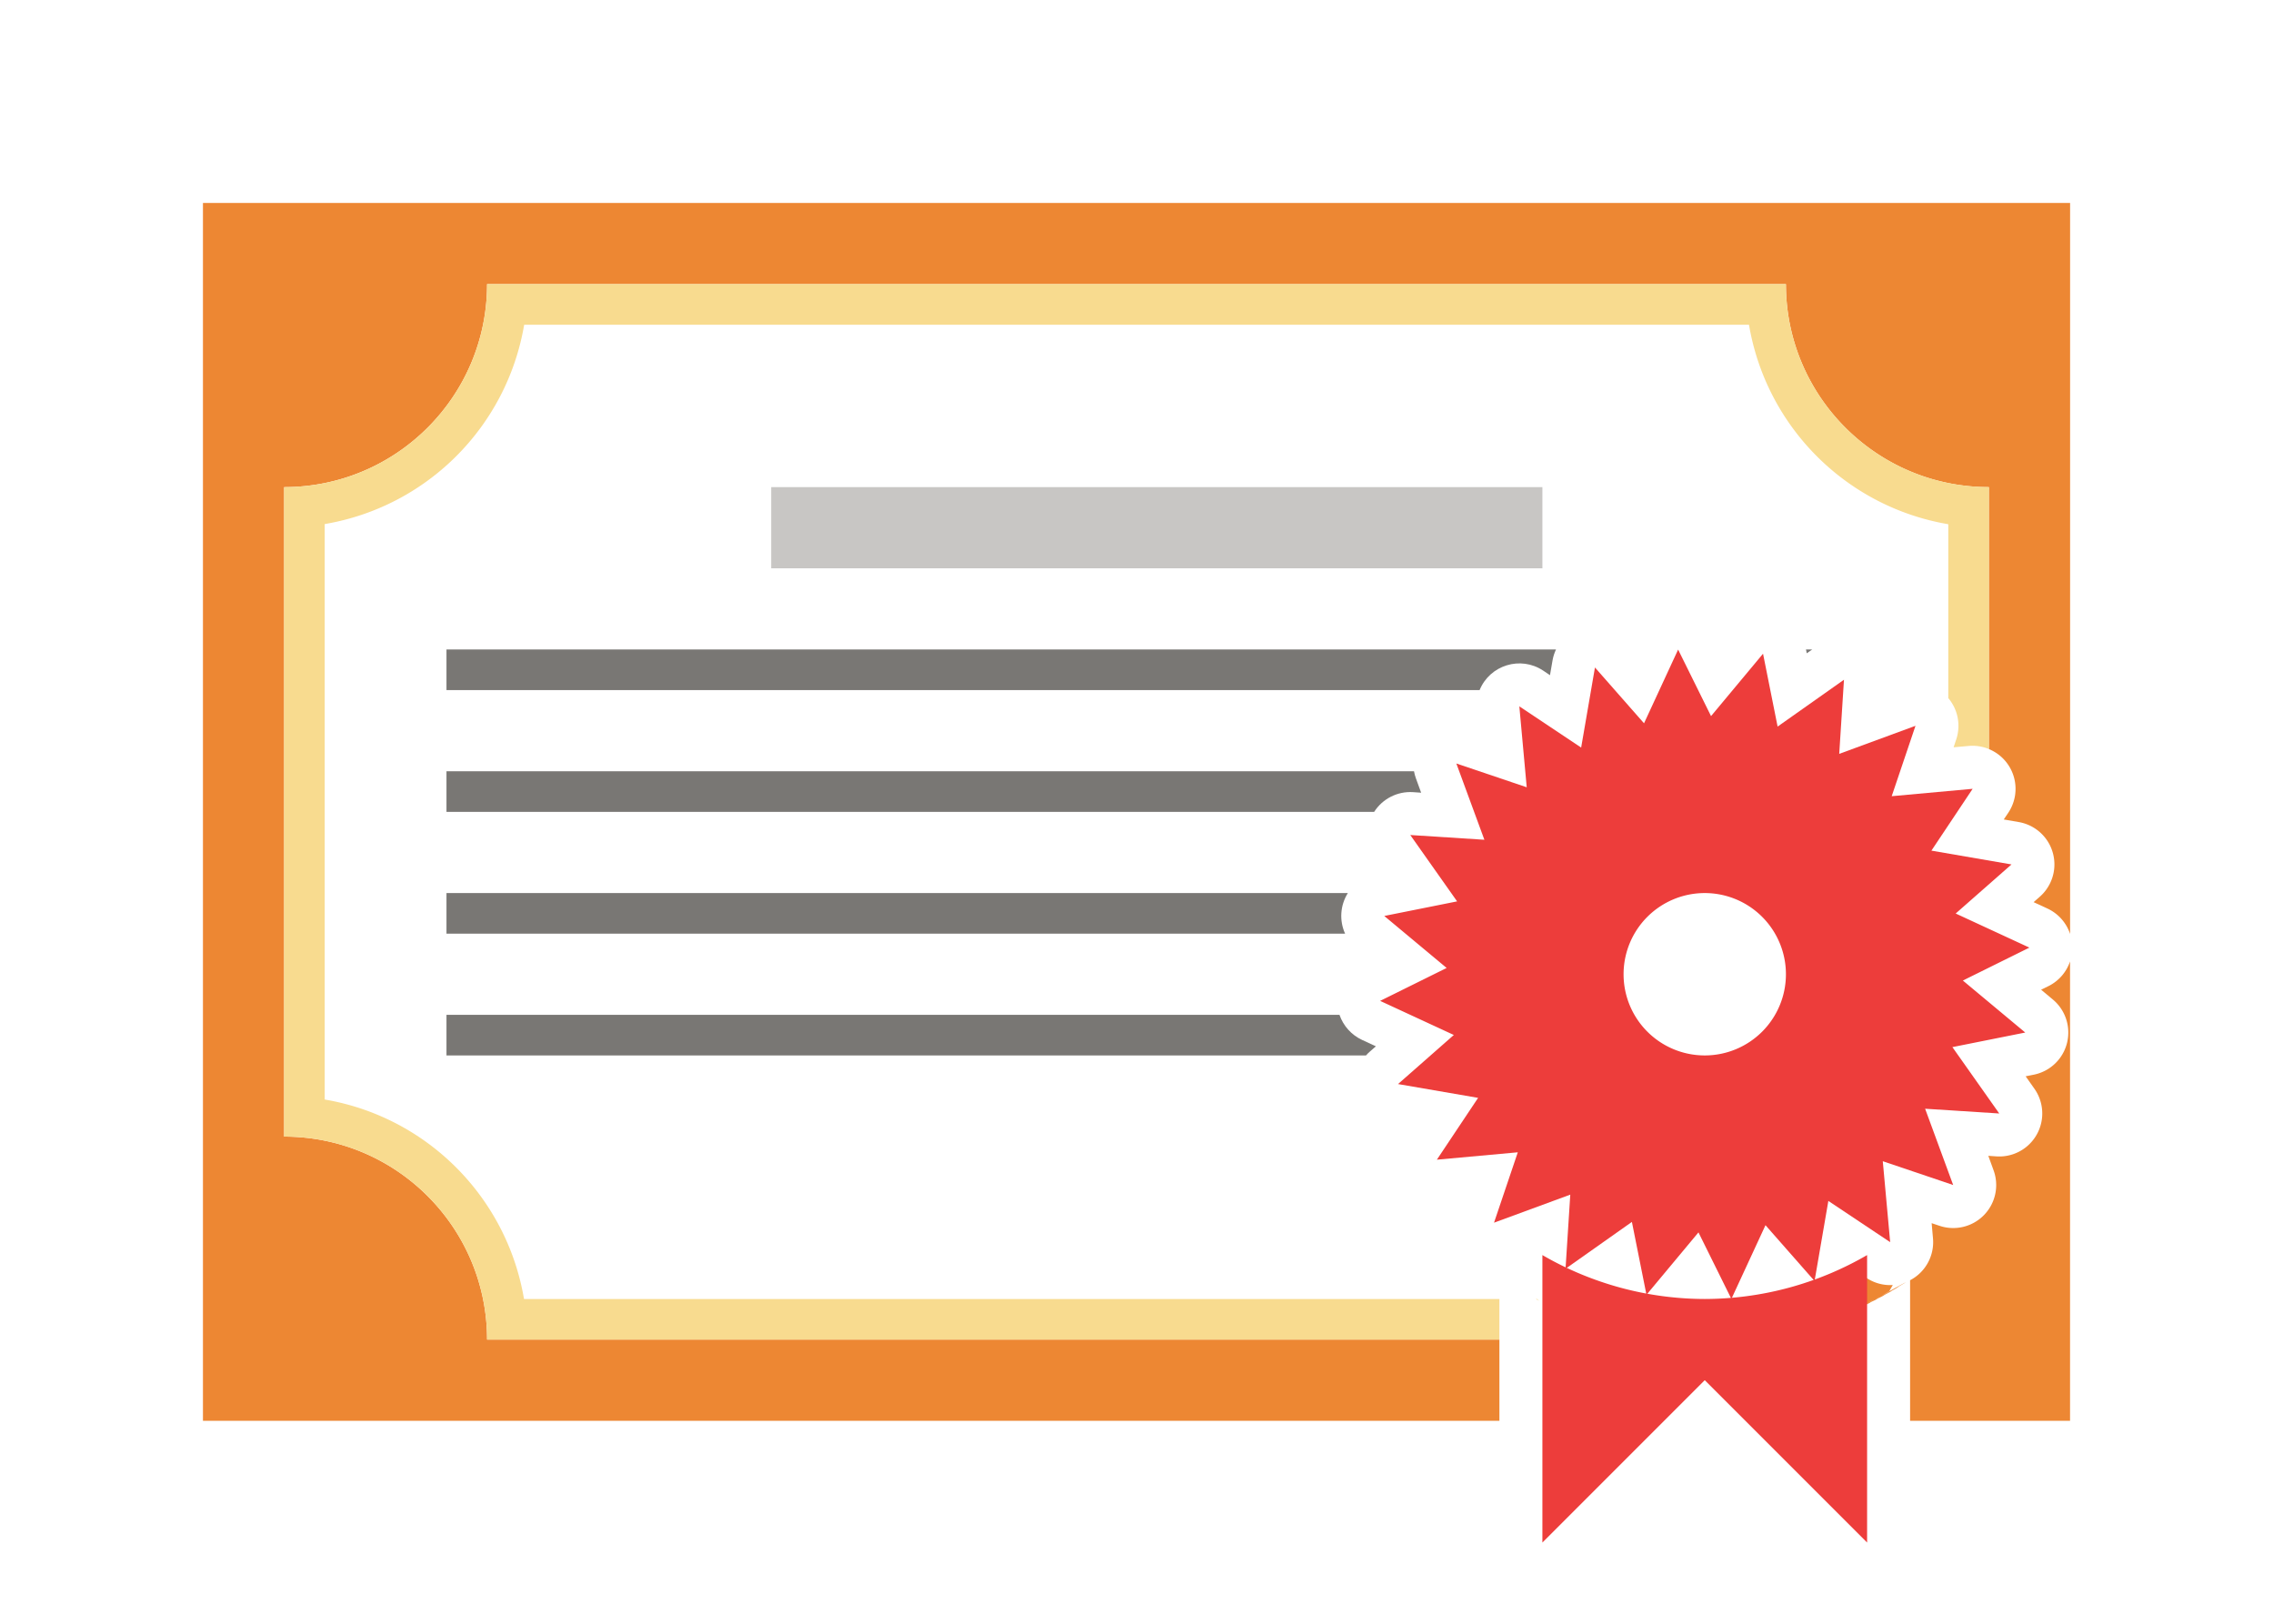<svg viewBox="0 0 56 40" xmlns="http://www.w3.org/2000/svg"><path d="m5 5v30h31.941v-2h-23.941-1c0-2.761-2.239-5-5-5v-1-14-1c2.761 0 5-2.239 5-5h1 30 1c0 2.761 2.239 5 5 5v1 5.453a1.059 1.059 0 0 1 .48 1.566l-.113.168.369.064a1.059 1.059 0 0 1 .52 1.838l-.154.135.342.158a1.059 1.059 0 0 1 .557.625v-18.008zm46 18.684a1.059 1.059 0 0 1 -.533.609l-.18.088.287.24a1.059 1.059 0 0 1 -.471 1.854l-.197.039.215.305a1.059 1.059 0 0 1 -.934 1.668l-.201-.014.129.354a1.059 1.059 0 0 1 -1.334 1.369l-.191-.064.033.373a1.059 1.059 0 0 1 -.564 1.033v3.463h3.941zm-5.188 7.684-.057.324a1.059 1.059 0 0 1 -.686.818c-1.663.595 1.837-.702.188-.07-1.649.631 1.822-.742.188-.074-1.635.668 1.805-.782.186-.078-1.619.704 1.785-.822.182-.082s1.768-.861.182-.086c-1.587.775 1.749-.9.18-.09s1.728-.938.178-.094c-1.551.845 1.707-.978.176-.1l.104-.18a1.059 1.059 0 0 1 -.65-.176zm-1.77 1.006c-.018.14-.027.282-.033.426.244-.057.465-.108.57-.129.494-.155 1.233-.391.178-.053-1.659.532 1.917-.679.275-.094a1.059 1.059 0 0 1 -.99-.15zm-3.014.627c-.079-.018 1.593.154.162.018-.362-.035.034.006.041.004.131.003.323.009.561.02.18-.006.247-.009.438-.014.051-.002.065-.003.115-.006.063-.004.081-.007.145-.012a1.059 1.059 0 0 1 -.062-.01z" fill="#ed8733"/><path d="m12 7c0 2.761-2.239 5-5 5v1 14 1c2.761 0 5 2.239 5 5h1 23.941v-1h-24.031c-.426-2.515-2.395-4.486-4.91-4.914v-14.176c2.515-.426 4.486-2.395 4.914-4.91h30.176c.426 2.515 2.395 4.486 4.91 4.914v4.283a1.059 1.059 0 0 1 .195 1.021l-.064.191.373-.033a1.059 1.059 0 0 1 .496.076v-5.453-1c-2.761 0-5-2.239-5-5h-1-30zm25.836 25c.009.005.012.007.021.012.03.015.038.018.068.033a1.059 1.059 0 0 1 -.057-.045zm1.516 0-.129.092a1.059 1.059 0 0 1 -.859.164c.134.064.308.145.379.18-.01-.019 1.54.563.219.084-1.639-.593 1.93.634.273.094-1.005-.328-.348-.11.168.053.135.028.469.108.762.18a1.059 1.059 0 0 1 -.646-.777l-.014-.068zm4.424.102-.141.305a1.059 1.059 0 0 1 -.664.57c.049-.004.135-.011.172-.014.16-.028.284-.051.484-.084.124-.025.178-.036.301-.061.034-.008.047-.011.082-.02.006-.143.016-.286.033-.426a1.059 1.059 0 0 1 -.16-.148zm-2.158.186-.213.256a1.059 1.059 0 0 1 -.984.367c-.533-.106 1.71.282.174.031-1.743-.284 1.948.275.199.029-1.749-.246 1.953.232.199.025-.327-.039.055.008.037.004h1.398a1.059 1.059 0 0 1 -.738-.568zm-3.117.045c.017.008.037.02.053.027.478.199.963.386.137.057.008.005-.143-.064-.189-.084zm.957.35c.001.004.386.114.055.018-1.673-.487 1.969.51.281.076-.33-.085-.335-.09-.336-.094z" fill="#f8db8f"/><path d="m19 12h19v2h-19z" fill="#c8c6c4"/><path d="m11 16v1h25.453c.254-.618 1.01-.85 1.566-.48l.168.113.064-.369c.016-.091.045-.18.084-.264zm33.494 0 .02.094.133-.094zm-33.494 3v1h22.855c.207-.324.573-.51.957-.486l.201.014-.129-.354c-.021-.057-.036-.115-.047-.174zm0 3v1h22.139c-.146-.324-.121-.699.068-1zm0 3v1h22.654c.028-.032.058-.062.09-.09l.154-.135-.342-.158c-.261-.122-.461-.345-.555-.617z" fill="#797774"/><g fill="#ed3d3b"><path d="m38 30.918v7.082l4-4 4 4v-7.082a8 8 0 0 1 -4 1.082 8 8 0 0 1 -4-1.082z" fill-rule="evenodd"/><path d="m41.344 16.002-.84 1.816-1.209-1.375-.34 1.973-1.523-1.016.182 1.994-1.734-.586.691 1.879-1.826-.117 1.154 1.635-1.795.359 1.537 1.281-1.639.811 1.816.84-1.375 1.209 1.973.34-1.016 1.523 1.994-.182-.586 1.734 1.879-.691-.117 1.826 1.635-1.154.359 1.795 1.281-1.537.811 1.639.84-1.816 1.209 1.375.34-1.973 1.523 1.016-.182-1.994 1.734.586-.691-1.879 1.826.117-1.154-1.635 1.795-.359-1.537-1.281 1.639-.811-1.816-.84 1.375-1.209-1.973-.34 1.016-1.523-1.994.182.586-1.734-1.879.691.117-1.826-1.635 1.154-.359-1.795-1.281 1.537zm.656 5.998a2 2 0 0 1 2 2 2 2 0 0 1 -2 2 2 2 0 0 1 -2-2 2 2 0 0 1 2-2z" fill="#ed3d3b"/></g></svg>